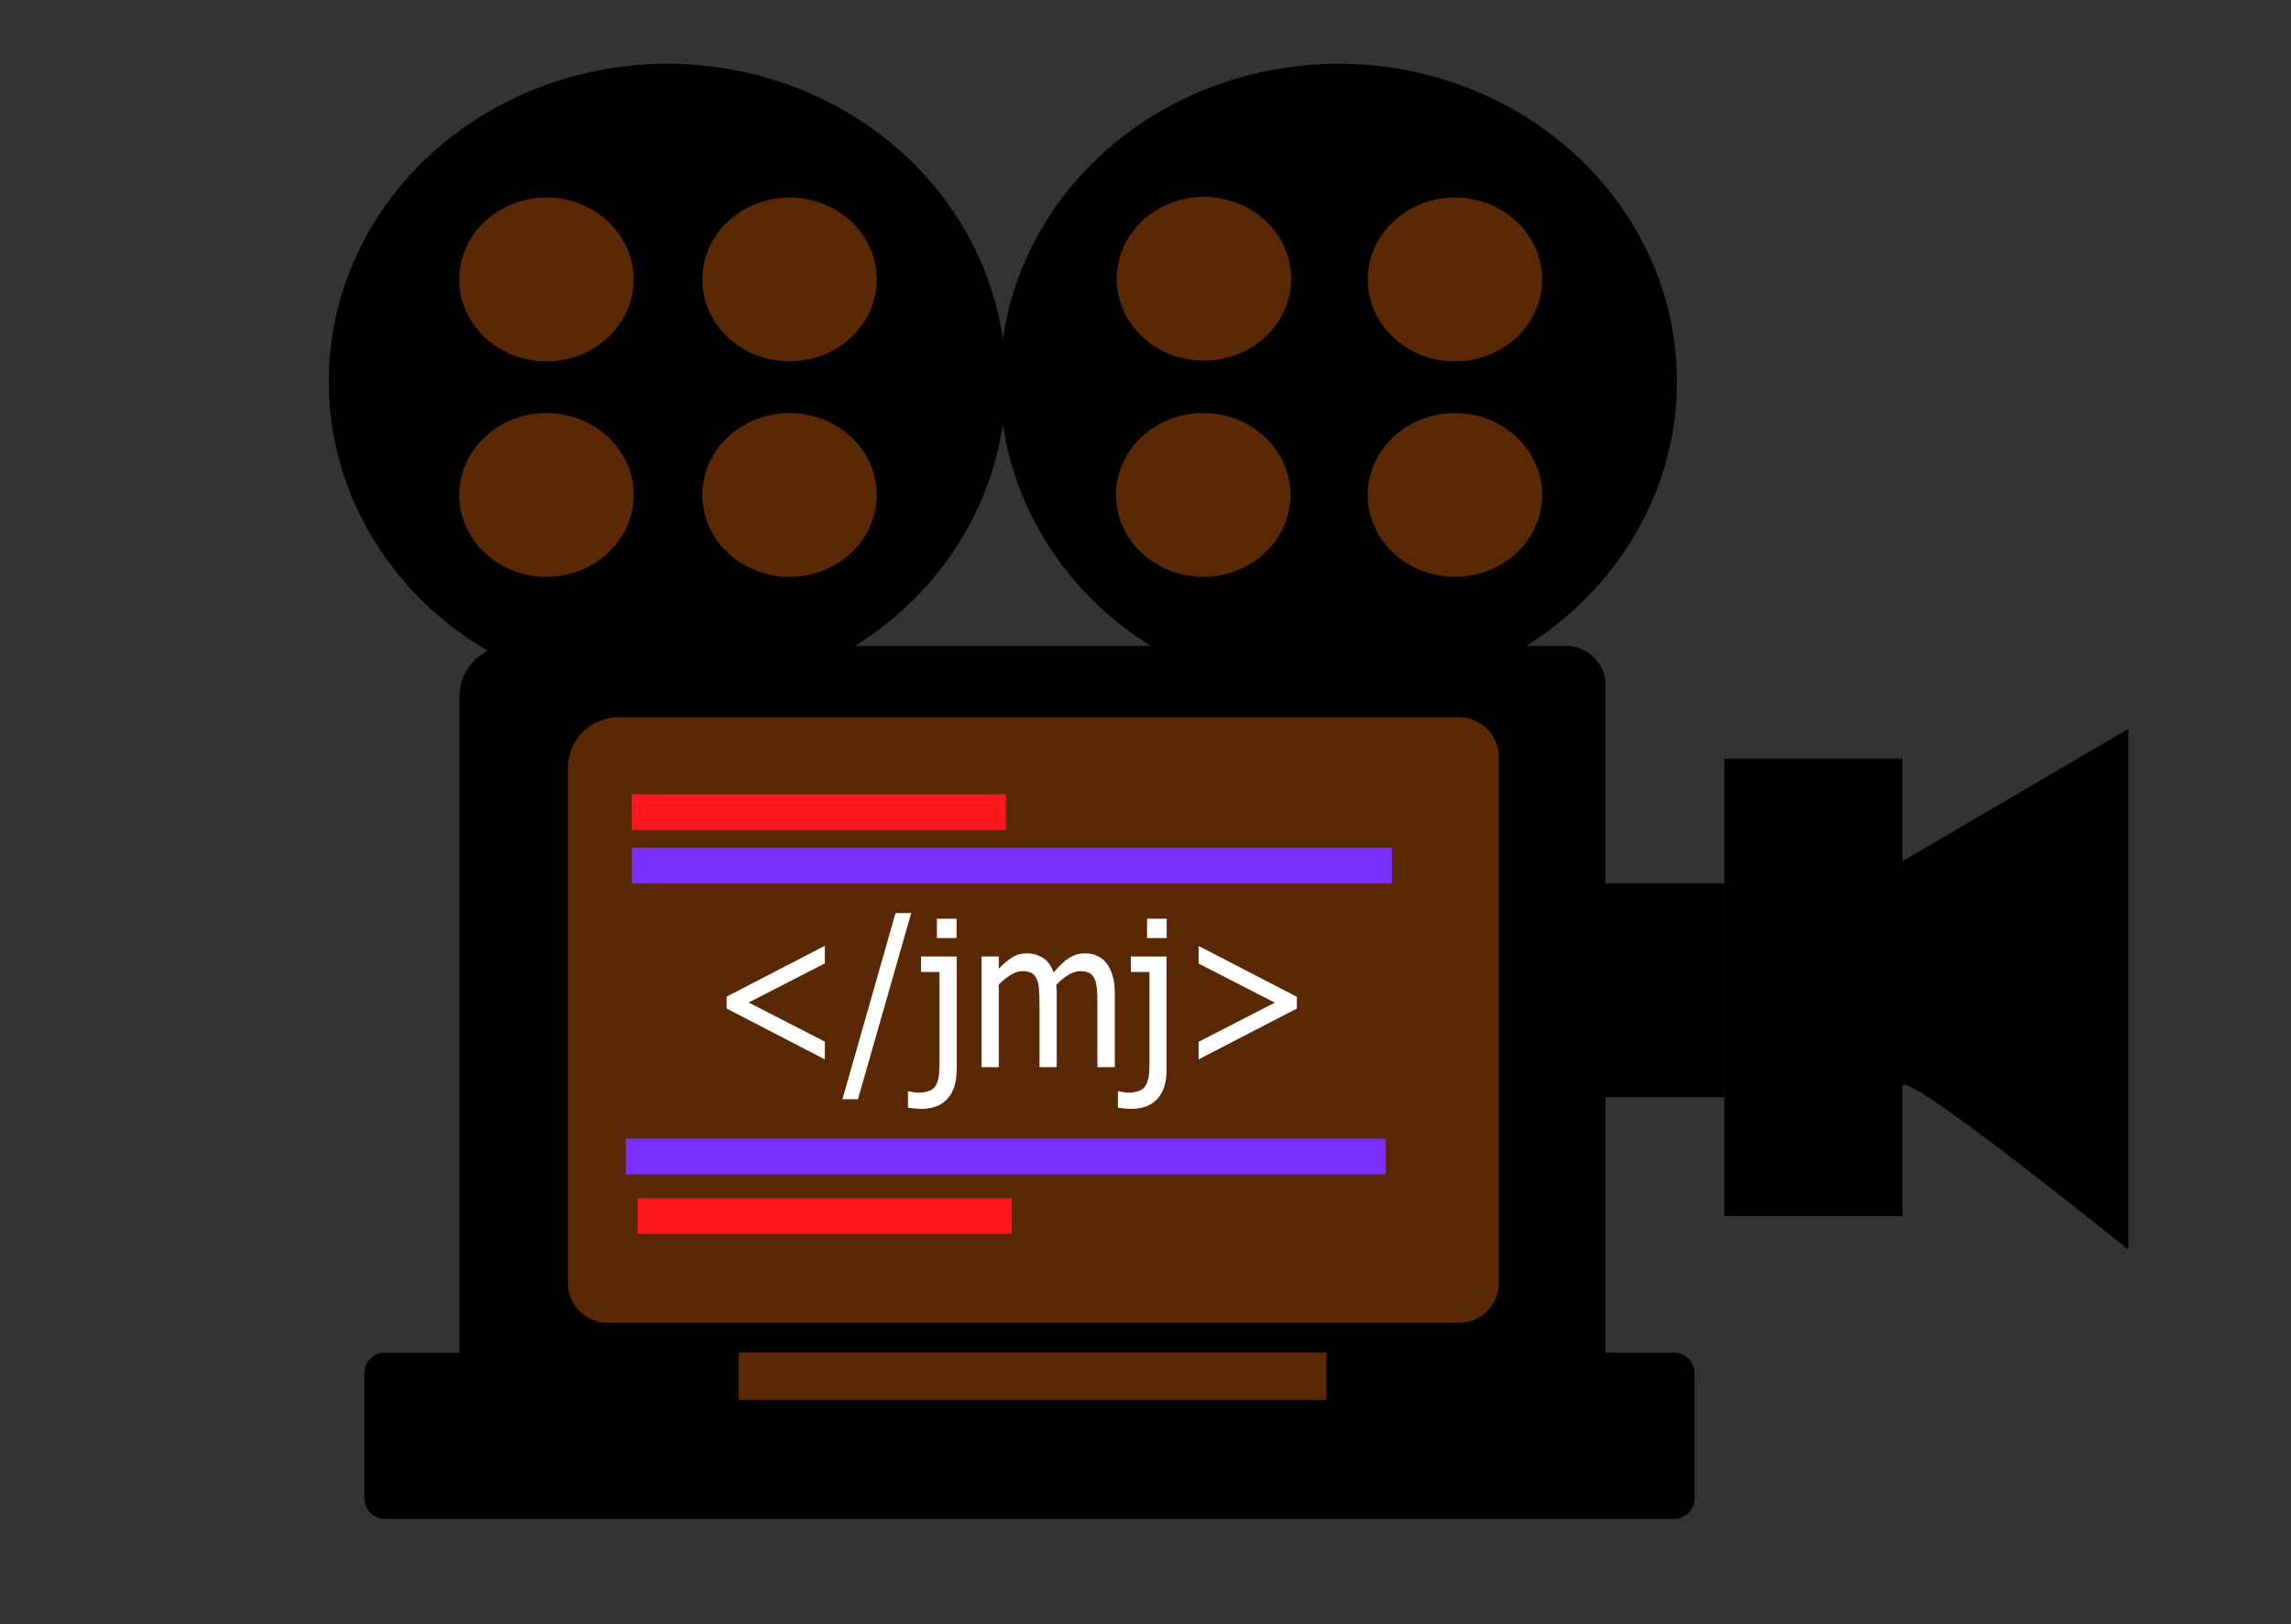 <?xml version="1.0" encoding="utf-8"?>
<!-- Generator: Adobe Illustrator 27.3.1, SVG Export Plug-In . SVG Version: 6.00 Build 0)  -->
<svg version="1.1" id="Layer_2" xmlns="http://www.w3.org/2000/svg" xmlns:xlink="http://www.w3.org/1999/xlink" x="0px" y="0px"
	 viewBox="0 0 1329 942" style="enable-background:new 0 0 1329 942;" xml:space="preserve">
<rect x="0" y="0" width="1329" height="942" fill="#333333" stroke="none"/>
<style type="text/css">
	.st0{fill:#5A2804;}
	.st1{fill:#FFFFFF;}
	.st2{fill:#7A2EFF;}
	.st3{fill:#FF171D;}
</style>
<g id="lense">
	<path d="M1103.7,499.5l130.9-76.7c0,33.3,0,66.6,0,99.9c0,67.3,0,134.6,0,202c-84.1-67.1-127.7-98.9-130.9-95.2
		c-0.3,0.3-0.3,0.8,0,1.5"/>
	<rect x="1000.3" y="440.1" width="103.3" height="265.3"/>
	<rect x="931.4" y="512.4" width="68.9" height="124"/>
</g>
<g id="laptop.logo">
	<path d="M971.2,881H223.3c-6.6,0-11.9-5.3-11.9-11.9v-72.6c0-6.6,5.3-11.9,11.9-11.9h747.8c6.6,0,11.9,5.3,11.9,11.9v72.6
		C983.1,875.7,977.8,881,971.2,881z"/>
	<path d="M908.4,822.4H289.6c-12.7,0-23.1-10.3-23.1-23.1V404c0-16.2,13.2-29.4,29.4-29.4h612.4c12.7,0,23.1,10.3,23.1,23.1v401.7
		C931.4,812.1,921.1,822.4,908.4,822.4z"/>
	<path class="st0" d="M846.3,767.3H352.5c-12.7,0-23.1-10.3-23.1-23.1V445.4c0-16.2,13.2-29.4,29.4-29.4h487.5
		c12.7,0,23.1,10.3,23.1,23.1v305.2C869.4,757,859.1,767.3,846.3,767.3z"/>
	<rect x="428.5" y="784.5" class="st0" width="341" height="27.6"/>
</g>
<g id="name.logo">
	<path class="st1" d="M478.5,614.5l-57-29.5v-6.9l57-29.5v10.2l-44.2,22.7l44.2,22.7V614.5z"/>
	<path class="st1" d="M528.6,529.6l-30.9,108h-9l30.8-108H528.6z"/>
	<path class="st1" d="M554.9,620.8c0,7.3-1.8,12.9-5.4,16.7c-3.6,3.8-8.6,5.7-15,5.7c-1.1,0-2.3-0.1-3.7-0.2s-2.7-0.3-4.1-0.5V633
		h0.6c0.8,0.2,1.6,0.4,2.6,0.5c0.9,0.2,1.8,0.3,2.7,0.3c2.7,0,4.8-0.4,6.6-1.1c1.7-0.7,3-1.8,3.8-3.4c0.8-1.4,1.3-3.1,1.6-5.2
		c0.3-2.1,0.4-4.7,0.4-7.7v-52.6h-10.7v-9h20.7V620.8z M554.9,544.1h-11.4v-11.2h11.4V544.1z"/>
	<path class="st1" d="M636.6,619v-37.1c0-2.9-0.1-5.7-0.3-8.2c-0.2-2.5-0.7-4.5-1.3-5.9c-0.7-1.5-1.7-2.7-3-3.4s-3.1-1.1-5.3-1.1
		c-2.1,0-4.3,0.7-6.6,2s-4.8,3.3-7.3,5.9c0,0.7,0.1,1.4,0.1,2.3c0.1,0.9,0.1,2,0.1,3.2V619h-10v-37.1c0-2.9-0.1-5.7-0.3-8.2
		c-0.2-2.5-0.7-4.5-1.3-5.9c-0.7-1.5-1.7-2.7-3-3.4s-3.1-1.1-5.3-1.1c-2.2,0-4.4,0.7-6.8,2.2c-2.4,1.5-4.7,3.3-6.9,5.6V619h-10
		v-64.2h10v7.1c2.6-2.8,5.2-5,7.8-6.6s5.4-2.3,8.5-2.3c3.5,0,6.6,0.9,9.3,2.6s4.8,4.6,6.2,8.5c3-3.6,5.9-6.4,8.8-8.3
		c2.9-1.9,6-2.8,9.3-2.8c2.5,0,4.9,0.4,6.9,1.3c2.1,0.9,3.9,2.2,5.5,4.2c1.6,2,2.8,4.4,3.7,7.3c0.9,2.9,1.3,6.6,1.3,11V619H636.6z"
		/>
	<path class="st1" d="M676.7,620.8c0,7.3-1.8,12.9-5.4,16.7c-3.6,3.8-8.6,5.7-15,5.7c-1.1,0-2.3-0.1-3.7-0.2s-2.7-0.3-4.1-0.5V633
		h0.6c0.8,0.2,1.6,0.4,2.6,0.5c0.9,0.2,1.8,0.3,2.7,0.3c2.7,0,4.8-0.4,6.6-1.1c1.7-0.7,3-1.8,3.8-3.4c0.8-1.4,1.3-3.1,1.6-5.2
		c0.3-2.1,0.4-4.7,0.4-7.7v-52.6H656v-9h20.7V620.8z M676.8,544.1h-11.4v-11.2h11.4V544.1z"/>
	<path class="st1" d="M752.3,585l-57,29.5v-10.2l44.2-22.7l-44.2-22.7v-10.2l57,29.5V585z"/>
</g>
<g id="code.logo">
	<rect x="363" y="660.5" class="st2" width="440.9" height="20.7"/>
	<rect x="366.5" y="491.7" class="st2" width="440.9" height="20.7"/>
	<rect x="369.9" y="695" class="st3" width="217" height="20.7"/>
	<rect x="366.5" y="460.7" class="st3" width="217" height="20.7"/>
</g>
<g id="rollB">
	<ellipse cx="776.4" cy="221.3" rx="196.4" ry="184.3"/>
	<ellipse class="st0" cx="698.4" cy="161.7" rx="50.6" ry="47.5"/>
	<ellipse class="st0" cx="844" cy="162.1" rx="50.6" ry="47.5"/>
	<ellipse class="st0" cx="698" cy="287.1" rx="50.6" ry="47.5"/>
	<ellipse class="st0" cx="844" cy="287.1" rx="50.6" ry="47.5"/>
</g>
<g id="rollA">
	<ellipse cx="387.1" cy="221.3" rx="196.4" ry="184.3"/>
	<ellipse class="st0" cx="317" cy="162.1" rx="50.6" ry="47.5"/>
	<ellipse class="st0" cx="458" cy="162.1" rx="50.6" ry="47.5"/>
	<ellipse class="st0" cx="317" cy="287.1" rx="50.6" ry="47.5"/>
	<ellipse class="st0" cx="458" cy="287.1" rx="50.6" ry="47.5"/>
</g>
</svg>
